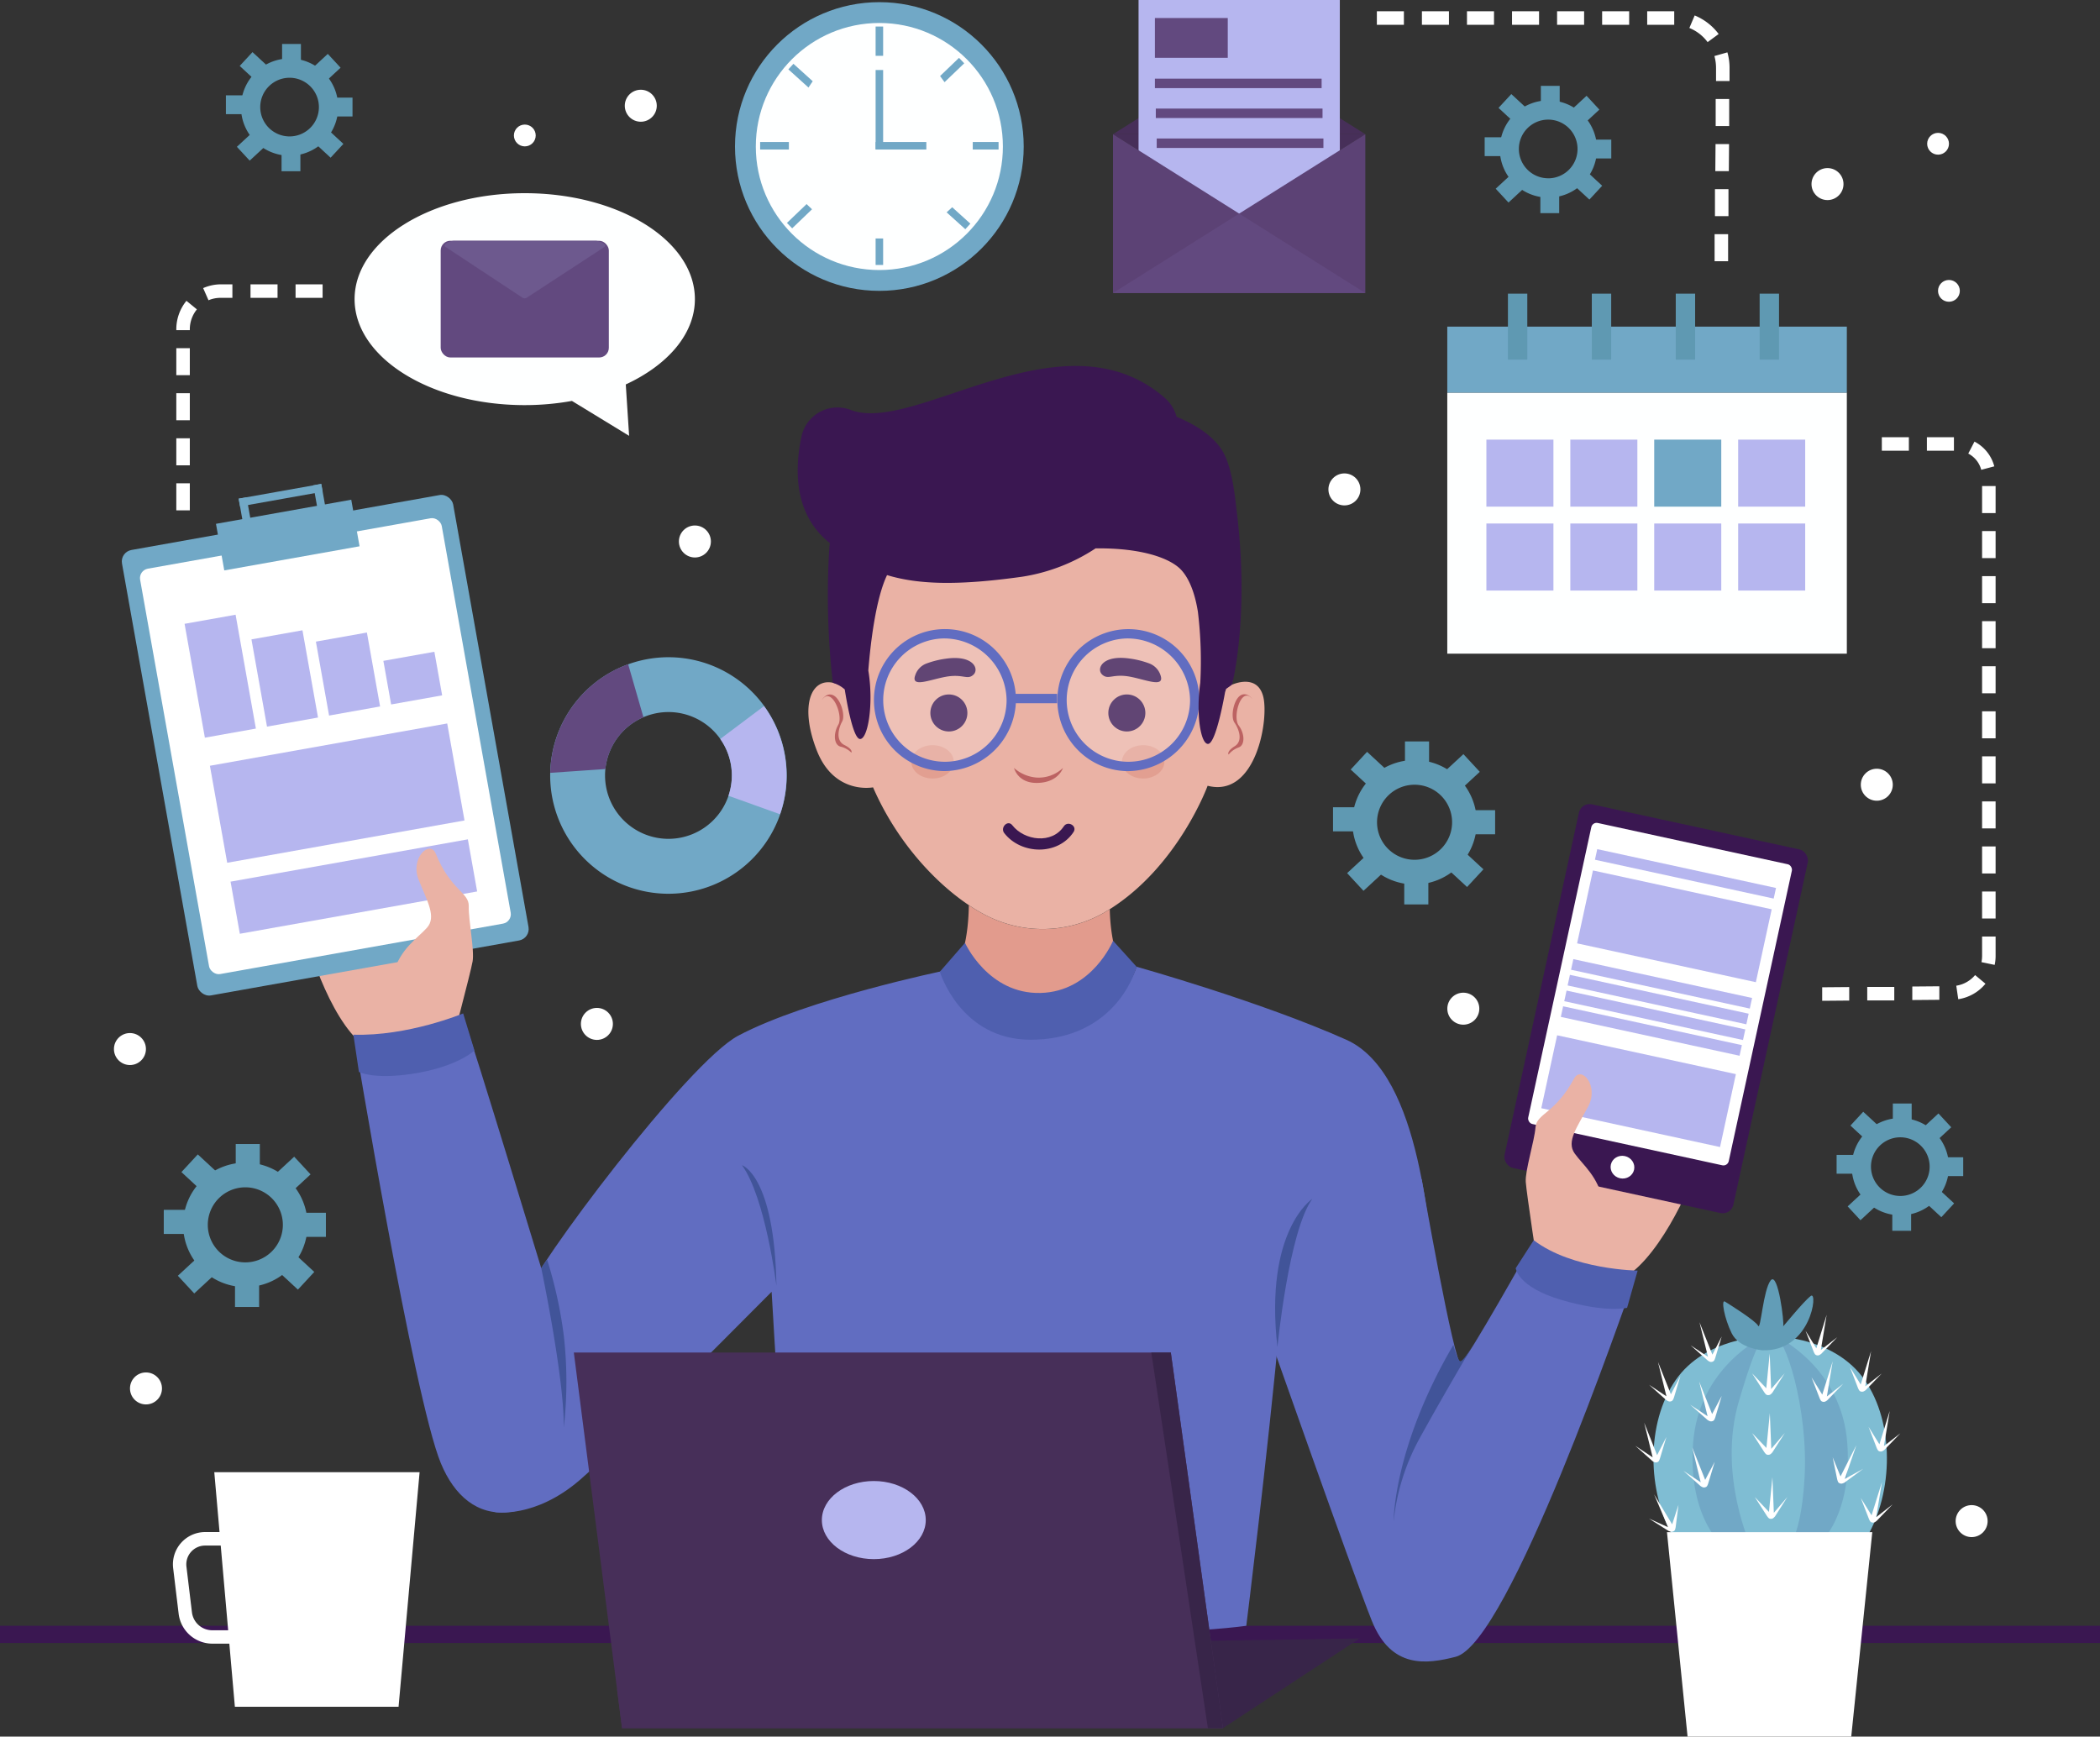 
<svg id="OBJECTS" xmlns="http://www.w3.org/2000/svg" viewBox="0 0 466.09 385.46"><rect x="0" y="0" width="466.09" height="385.46" fill="#333333" stroke="none"/><defs><style>.cls-1{fill:#5f99b2;}.cls-2{fill:#7fbdd3;}.cls-3{fill:#71a8c6;}.cls-4{fill:#fff;}.cls-5{fill:#629db7;}.cls-17,.cls-6{fill:#feffff;}.cls-7{fill:#3a1751;}.cls-8{fill:#62497f;}.cls-9{fill:#6d598e;}.cls-10{fill:#b6b6ef;}.cls-11{fill:#472f59;}.cls-12{fill:#5c4275;}.cls-13{fill:#e29b8d;}.cls-14{fill:#eab2a5;}.cls-15{fill:#bc6262;}.cls-16{fill:#e29f91;}.cls-17{opacity:0.2;}.cls-18{fill:#616dc1;}.cls-19{fill:#415499;}.cls-20{fill:#4f5faf;}.cls-21{fill:#382549;}</style></defs><path class="cls-1" d="M330.83,223.42a13.81,13.81,0,1,0,13.81,13.81A13.81,13.81,0,0,0,330.83,223.42Zm0,22.14a8.33,8.33,0,1,1,8.33-8.33A8.33,8.33,0,0,1,330.83,245.56Z" transform="translate(-16.87 -54.72)"/><rect class="cls-1" x="311.83" y="164.57" width="5.35" height="7.24"/><rect class="cls-1" x="313.66" y="232.95" width="5.35" height="7.24" transform="translate(62.91 498.19) rotate(-90)"/><rect class="cls-1" x="342.41" y="233.61" width="5.35" height="7.24" transform="translate(90.99 527.59) rotate(-90)"/><rect class="cls-1" x="338.17" y="222.91" width="5.35" height="7.24" transform="translate(258.66 -232.2) rotate(47.21)"/><rect class="cls-1" x="318.44" y="222.4" width="5.35" height="7.24" transform="translate(688.26 89.19) rotate(132.79)"/><rect class="cls-1" x="311.67" y="193.51" width="5.35" height="7.24"/><rect class="cls-1" x="338.97" y="243.58" width="5.35" height="7.24" transform="translate(-88.72 275.25) rotate(-47.21)"/><rect class="cls-1" x="317.64" y="244.41" width="5.35" height="7.24" transform="translate(339.04 596.86) rotate(-132.79)"/><path class="cls-1" d="M71.32,312.78a13.81,13.81,0,1,0,13.81,13.81A13.81,13.81,0,0,0,71.32,312.78Zm0,22.14a8.33,8.33,0,1,1,8.33-8.33A8.33,8.33,0,0,1,71.32,334.92Z" transform="translate(-16.87 -54.72)"/><rect class="cls-1" x="52.32" y="253.93" width="5.35" height="7.24"/><rect class="cls-1" x="54.15" y="322.31" width="5.35" height="7.24" transform="translate(-285.96 328.04) rotate(-90)"/><rect class="cls-1" x="82.9" y="322.97" width="5.35" height="7.24" transform="translate(-257.88 357.44) rotate(-90)"/><rect class="cls-1" x="78.66" y="312.27" width="5.35" height="7.24" transform="translate(241.02 -13.11) rotate(47.21)"/><rect class="cls-1" x="58.93" y="311.76" width="5.35" height="7.24" transform="translate(318.03 429.69) rotate(132.79)"/><rect class="cls-1" x="52.16" y="282.86" width="5.35" height="7.24"/><rect class="cls-1" x="79.46" y="332.94" width="5.35" height="7.24" transform="translate(-237.5 113.47) rotate(-47.21)"/><rect class="cls-1" x="58.13" y="333.77" width="5.35" height="7.24" transform="translate(-162.34 556.49) rotate(-132.79)"/><path class="cls-1" d="M438.64,302.89a10.79,10.79,0,1,0,10.79,10.79A10.79,10.79,0,0,0,438.64,302.89Zm0,17.29a6.51,6.51,0,1,1,6.51-6.5A6.51,6.51,0,0,1,438.64,320.18Z" transform="translate(-16.87 -54.72)"/><rect class="cls-1" x="420.11" y="244.94" width="4.18" height="5.65"/><rect class="cls-1" x="425.24" y="310.33" width="4.18" height="5.65" transform="translate(97.3 685.76) rotate(-90)"/><rect class="cls-1" x="447.68" y="310.85" width="4.18" height="5.65" transform="translate(119.23 708.73) rotate(-90)"/><rect class="cls-1" x="444.37" y="302.49" width="4.18" height="5.65" transform="translate(350.35 -284.44) rotate(47.21)"/><rect class="cls-1" x="428.97" y="302.09" width="4.18" height="5.65" transform="translate(930.78 141.02) rotate(132.79)"/><rect class="cls-1" x="419.99" y="267.54" width="4.18" height="5.65"/><rect class="cls-1" x="445" y="318.64" width="4.18" height="5.65" transform="translate(-109.4 376.44) rotate(-47.21)"/><rect class="cls-1" x="428.34" y="319.28" width="4.18" height="5.65" transform="translate(469.6 802.07) rotate(-132.79)"/><path class="cls-1" d="M360.53,77A10.79,10.79,0,1,0,371.32,87.8,10.79,10.79,0,0,0,360.53,77Zm0,17.29A6.51,6.51,0,1,1,367,87.8,6.51,6.51,0,0,1,360.53,94.3Z" transform="translate(-16.87 -54.72)"/><rect class="cls-1" x="341.99" y="19.06" width="4.18" height="5.65"/><rect class="cls-1" x="347.12" y="84.45" width="4.18" height="5.65" transform="translate(245.07 381.77) rotate(-90)"/><rect class="cls-1" x="369.57" y="84.97" width="4.18" height="5.65" transform="translate(267 404.74) rotate(-90)"/><rect class="cls-1" x="366.26" y="76.61" width="4.18" height="5.65" transform="translate(159.55 -299.56) rotate(47.21)"/><rect class="cls-1" x="350.86" y="76.21" width="4.18" height="5.65" transform="translate(633.85 -180.99) rotate(132.79)"/><rect class="cls-1" x="341.88" y="41.66" width="4.18" height="5.65"/><rect class="cls-1" x="366.89" y="92.76" width="4.18" height="5.65" transform="translate(31.31 246.69) rotate(-47.21)"/><rect class="cls-1" x="350.23" y="93.4" width="4.18" height="5.65" transform="translate(504.18 365.42) rotate(-132.79)"/><path class="cls-1" d="M81.14,67.7A10.79,10.79,0,1,0,91.93,78.49,10.79,10.79,0,0,0,81.14,67.7Zm0,17.3a6.51,6.51,0,1,1,6.51-6.51A6.51,6.51,0,0,1,81.14,85Z" transform="translate(-16.87 -54.72)"/><rect class="cls-1" x="62.61" y="9.76" width="4.18" height="5.65"/><rect class="cls-1" x="67.74" y="75.15" width="4.18" height="5.65" transform="translate(-25.01 93.08) rotate(-90)"/><rect class="cls-1" x="90.19" y="75.67" width="4.18" height="5.65" transform="translate(-3.08 116.04) rotate(-90)"/><rect class="cls-1" x="86.88" y="67.31" width="4.18" height="5.65" transform="translate(63.13 -97.52) rotate(47.21)"/><rect class="cls-1" x="71.47" y="66.91" width="4.18" height="5.65" transform="translate(157.84 8.41) rotate(132.79)"/><rect class="cls-1" x="62.49" y="32.36" width="4.18" height="5.65"/><rect class="cls-1" x="87.5" y="83.45" width="4.18" height="5.65" transform="translate(-51.45 38.69) rotate(-47.21)"/><rect class="cls-1" x="70.84" y="84.1" width="4.18" height="5.65" transform="translate(41.82 144.77) rotate(-132.79)"/><path class="cls-2" d="M408.32,351.4s-12.95.14-19.55,9.66-6.37,24.81-.41,34.95,19.06-2.81,19.06-2.81l.9-41.8" transform="translate(-16.87 -54.72)"/><path class="cls-3" d="M408.32,351.4s-14.48,6.68-15.68,23.78,7.25,23.32,7.25,23.32,6.73,2.62,7.33-.45-6.5-17.42,1.1-46.65" transform="translate(-16.87 -54.72)"/><path class="cls-2" d="M411.2,351.4s12.95.14,19.55,9.66,6.37,24.81.41,34.95-19.06-2.81-19.06-2.81l-.9-41.8" transform="translate(-16.87 -54.72)"/><path class="cls-3" d="M411.2,351.4s14.48,6.68,15.68,23.78-7.24,23.32-7.24,23.32-6.74,2.62-7.34-.45,6.5-17.42-1.1-46.65" transform="translate(-16.87 -54.72)"/><path class="cls-2" d="M405.64,398.35s-7.67-16.23-2.82-32.65,5.83-14.58,7.62-14.62c2.62-.06,7.82,16.4,6.95,31.65s-4.66,16.41-4.66,16.41Z" transform="translate(-16.87 -54.72)"/><path class="cls-4" d="M405.74,359.55l2.7,4.2c.32.46.48.64.85.64s.54-.09.94-.53l2.74-4.31-3,3.5-.32-7.9-.76,7.71Z" transform="translate(-16.87 -54.72)"/><path class="cls-4" d="M405.74,372.8l2.7,4.21c.32.45.48.63.85.63s.54-.09.94-.53L413,372.8l-3,3.51-.32-7.91-.76,7.71Z" transform="translate(-16.87 -54.72)"/><path class="cls-4" d="M406.34,387l2.7,4.21c.32.45.48.64.85.64s.54-.09.94-.54l2.74-4.31-3,3.51-.32-7.9-.76,7.7Z" transform="translate(-16.87 -54.72)"/><path class="cls-4" d="M417.61,350.1l1.8,4.65c.22.51.34.72.69.8s.55,0,1-.34l3.55-3.68L421,354.37l1.29-7.81L420,354Z" transform="translate(-16.87 -54.72)"/><path class="cls-4" d="M427.46,358.17l1.79,4.65c.23.51.34.72.7.79s.55,0,1-.33l3.56-3.69-3.65,2.85,1.29-7.81-2.3,7.4Z" transform="translate(-16.87 -54.72)"/><path class="cls-4" d="M418.93,360.42l1.8,4.65c.22.51.34.72.7.79s.55,0,1-.33l3.56-3.69-3.65,2.85,1.29-7.81-2.31,7.4Z" transform="translate(-16.87 -54.72)"/><path class="cls-4" d="M431.6,371.43l1.79,4.66c.23.51.34.72.7.79s.55,0,1-.33l3.56-3.69L435,375.7l1.29-7.8L434,375.3Z" transform="translate(-16.87 -54.72)"/><path class="cls-4" d="M423.63,378.19l1,4.88c.14.54.22.77.56.89s.54.11,1.07-.16l4.13-3.05L426.3,383l2.58-7.49-3.51,6.92Z" transform="translate(-16.87 -54.72)"/><path class="cls-4" d="M429.87,387.21l1.8,4.65c.22.52.34.72.7.8s.55,0,1-.34l3.56-3.68-3.65,2.84,1.29-7.81-2.31,7.4Z" transform="translate(-16.87 -54.72)"/><path class="cls-4" d="M399,351.37l-1.44,4.77c-.18.53-.28.74-.64.84s-.54.06-1-.26l-3.83-3.4,3.86,2.56-1.89-7.69,2.87,7.21Z" transform="translate(-16.87 -54.72)"/><path class="cls-4" d="M389.83,360.14l-1.43,4.78c-.19.52-.29.74-.64.84s-.55.06-1.05-.26l-3.83-3.41,3.85,2.56L384.85,357l2.87,7.2Z" transform="translate(-16.87 -54.72)"/><path class="cls-4" d="M399,364.56l-1.43,4.77c-.19.53-.29.75-.64.84s-.55.06-1.05-.25L392,366.51l3.86,2.56L394,361.38l2.87,7.21Z" transform="translate(-16.87 -54.72)"/><path class="cls-4" d="M397.45,379.18,396,384c-.18.52-.28.74-.64.84s-.54.06-1.05-.26l-3.83-3.41,3.86,2.56L392.46,376l2.87,7.2Z" transform="translate(-16.87 -54.72)"/><path class="cls-4" d="M386.72,373.68l-1.43,4.77c-.19.53-.29.75-.64.84s-.55.06-1-.25l-3.83-3.41,3.85,2.56-1.88-7.69,2.87,7.21Z" transform="translate(-16.87 -54.72)"/><path class="cls-4" d="M389.4,388.75l-.62,4.94c-.1.55-.16.78-.49.93s-.53.15-1.08-.08l-4.35-2.75,4.23,1.91L384,386.42l4,6.65Z" transform="translate(-16.87 -54.72)"/><path class="cls-5" d="M408,354.43s-5.12-.39-6.78-3.76-2.39-7.59-1.51-7.05,6.83,4.26,7.38,5.38,1.12-8,2.78-10.08,3.07,9.67,2.77,10.17,4.46-5.47,6.13-6.72S418.85,354.82,408,354.43Z" transform="translate(-16.87 -54.72)"/><circle class="cls-3" cx="195.17" cy="32.52" r="32.04"/><circle class="cls-6" cx="195.17" cy="32.52" r="27.42"/><rect class="cls-3" x="194.34" y="5.89" width="1.67" height="6.5"/><rect class="cls-3" x="194.34" y="52.93" width="1.67" height="5.88"/><rect class="cls-3" x="187.93" y="83.88" width="1.67" height="6.38" transform="translate(84.83 221.12) rotate(-90)"/><rect class="cls-3" x="234.8" y="84.21" width="1.67" height="5.73" transform="translate(131.69 267.99) rotate(-90)"/><polygon class="cls-3" points="180.38 18.03 179.44 19.43 174.98 15.4 176.1 14.16 180.38 18.03"/><polygon class="cls-3" points="215.37 49.64 214.25 50.88 210.1 47.13 211.34 46 215.37 49.64"/><polygon class="cls-3" points="208.65 16.88 209.64 18.24 214.01 14.05 212.85 12.84 208.65 16.88"/><polygon class="cls-3" points="174.66 49.48 175.82 50.68 180.23 46.45 179.02 45.3 174.66 49.48"/><rect class="cls-3" x="211.2" y="70.26" width="1.67" height="17.59" transform="translate(407.21 103.39) rotate(180)"/><rect class="cls-3" x="194.34" y="31.52" width="11.26" height="1.67"/><path class="cls-4" d="M421.3,276.86l0-3,6-.05,0,3Zm10-.08,0-3,6,0,0,3Zm10-.09,0-3,6-.05,0,3Zm10.2-.18-.44-3a6.82,6.82,0,0,0,4.18-2.36l2.3,1.92A9.71,9.71,0,0,1,451.5,276.51Zm8.08-7.62-2.93-.61a7.28,7.28,0,0,0,.14-1.39V262.6h3v4.29A9.57,9.57,0,0,1,459.58,268.89Zm.21-10.29h-3v-6h3Zm0-10h-3v-6h3Zm0-10h-3v-6h3Zm0-10h-3v-6h3Zm0-10h-3v-6h3Zm0-10h-3v-6h3Zm0-10h-3v-6h3Zm0-10h-3v-6h3Zm0-10h-3v-6h3Zm0-10h-3v-6h3ZM456.6,159a5.68,5.68,0,0,0-2.88-3.6l1.38-2.66a8.68,8.68,0,0,1,4.4,5.49Zm-6.06-4.24h-6v-3h6Zm-10,0h-6v-3h6Z" transform="translate(-16.87 -54.72)"/><rect class="cls-7" y="360.86" width="466.09" height="3.82"/><polygon class="cls-4" points="410.88 385.46 374.55 385.46 369.98 340.08 415.55 340.08 410.88 385.46"/><path class="cls-6" d="M171.1,121.12c0-13-16.91-23.52-37.77-23.52s-37.76,10.53-37.76,23.52,16.91,23.52,37.76,23.52a59.13,59.13,0,0,0,10.48-.93h0l12.69,7.75-.74-11.41h0C165,135.78,171.1,128.89,171.1,121.12Z" transform="translate(-16.87 -54.72)"/><rect class="cls-8" x="114.67" y="108.16" width="37.32" height="25.91" rx="2.15" transform="translate(249.8 187.51) rotate(-180)"/><path class="cls-9" d="M133.87,120.74,151,109.55c.76-.53-1-1.39-2-1.39H117.7c-.93,0-2.71.8-2,1.33l17.05,11.25A.92.92,0,0,0,133.87,120.74Z" transform="translate(-16.87 -54.72)"/><polygon class="cls-4" points="88.46 378.84 52.13 378.84 47.56 326.77 93.13 326.77 88.46 378.84"/><path class="cls-4" d="M75.87,419.55H64a7.54,7.54,0,0,1-7.48-6.64l-1.22-10.13a7.16,7.16,0,0,1,7.12-8h8.37v3H62.39a4.17,4.17,0,0,0-4.14,4.67l1.22,10.13a4.54,4.54,0,0,0,4.5,4h11.9Z" transform="translate(-16.87 -54.72)"/><rect class="cls-6" x="321.22" y="87.15" width="88.68" height="57.94"/><rect class="cls-3" x="321.22" y="72.5" width="88.68" height="14.65"/><rect class="cls-1" x="334.68" y="65.18" width="4.3" height="14.65"/><rect class="cls-1" x="353.3" y="65.18" width="4.3" height="14.65"/><rect class="cls-1" x="371.93" y="65.18" width="4.3" height="14.65"/><rect class="cls-1" x="390.55" y="65.18" width="4.3" height="14.65"/><rect class="cls-10" x="329.9" y="97.58" width="14.88" height="14.88"/><rect class="cls-10" x="348.53" y="97.58" width="14.88" height="14.88"/><rect class="cls-3" x="367.15" y="97.58" width="14.88" height="14.88"/><rect class="cls-10" x="385.78" y="97.58" width="14.88" height="14.88"/><rect class="cls-10" x="329.9" y="116.2" width="14.88" height="14.88"/><rect class="cls-10" x="348.53" y="116.2" width="14.88" height="14.88"/><rect class="cls-10" x="367.15" y="116.2" width="14.88" height="14.88"/><rect class="cls-10" x="385.78" y="116.2" width="14.88" height="14.88"/><polyline class="cls-11" points="247.03 29.79 275.03 12.16 303.03 29.79"/><polyline class="cls-11" points="247.03 29.79 275.03 47.41 303.03 29.79"/><rect class="cls-10" x="252.7" width="44.67" height="57.67"/><rect class="cls-8" x="256.33" y="4" width="16.17" height="8.83"/><rect class="cls-8" x="256.33" y="17.46" width="37" height="2.1"/><rect class="cls-8" x="256.53" y="24.1" width="37" height="2.1"/><rect class="cls-8" x="256.73" y="30.74" width="37" height="2.1"/><polygon class="cls-12" points="275.03 47.41 247.03 29.79 247.03 65.04 303.03 65.04 303.03 29.79 275.03 47.41"/><polyline class="cls-8" points="247.03 65.04 275.03 47.41 303.03 65.04"/><path class="cls-3" d="M165.24,200.6a26.25,26.25,0,1,0,26.24,26.24A26.24,26.24,0,0,0,165.24,200.6Zm0,40.31a14.07,14.07,0,1,1,14.06-14.07A14.07,14.07,0,0,1,165.24,240.91Z" transform="translate(-16.87 -54.72)"/><path class="cls-8" d="M151.24,225.42a14.08,14.08,0,0,1,8.44-11.5h0l-3.39-11.76A26.25,26.25,0,0,0,139,226.26Z" transform="translate(-16.87 -54.72)"/><path class="cls-10" d="M186.47,211.43l-9.74,7.31h0a14,14,0,0,1,1.82,12.61L190,235.45a26.23,26.23,0,0,0-3.56-24Z" transform="translate(-16.87 -54.72)"/><circle class="cls-4" cx="324.78" cy="223.89" r="3.55"/><circle class="cls-4" cx="298.39" cy="108.63" r="3.55"/><circle class="cls-4" cx="416.55" cy="174.18" r="3.55"/><circle class="cls-4" cx="437.6" cy="337.63" r="3.55"/><circle class="cls-4" cx="32.4" cy="308.18" r="3.55"/><circle class="cls-4" cx="132.48" cy="227.27" r="3.55"/><circle class="cls-4" cx="405.61" cy="40.86" r="3.55"/><circle class="cls-4" cx="116.48" cy="30.07" r="2.42"/><circle class="cls-4" cx="432.56" cy="64.56" r="2.42"/><circle class="cls-4" cx="430.15" cy="31.91" r="2.42"/><circle class="cls-4" cx="154.23" cy="120.19" r="3.55"/><circle class="cls-4" cx="142.22" cy="23.47" r="3.55"/><circle class="cls-4" cx="28.84" cy="232.85" r="3.55"/><path class="cls-4" d="M59,168H56v-6h3Zm0-10H56v-6h3Zm0-10H56v-6h3Zm0-10H56v-6h3Zm0-10H56v-.19a10,10,0,0,1,2.25-6.32l2.32,1.9A7,7,0,0,0,59,127.76Zm4.17-6.58-1.21-2.75a9.89,9.89,0,0,1,4-.84h2.49v3H65.94A6.94,6.94,0,0,0,63.13,121.37Zm25.3-.59h-6v-3h6Zm-10,0h-6v-3h6Z" transform="translate(-16.87 -54.72)"/><path class="cls-4" d="M400.42,112.7l-3,0,0-6,3,0Zm.08-10-3,0,0-6,3,0Zm.08-10-3,0,.05-6,3,0Zm.08-10-3,0,0-6,3,0Zm.08-10-3,0,0-2.83a9.86,9.86,0,0,0-.36-2.71l2.88-.82a12.55,12.55,0,0,1,.48,3.45Zm-4.87-8.63a9.47,9.47,0,0,0-4.05-3.14L393,58.15a12.6,12.6,0,0,1,5.32,4.12Zm-7.41-3.85h-6v-3h6Zm-10,0h-6v-3h6Zm-10,0h-6v-3h6Zm-10,0h-6v-3h6Zm-10,0h-6v-3h6Zm-10,0h-6v-3h6Zm-10,0h-6v-3h6Z" transform="translate(-16.87 -54.72)"/><path class="cls-13" d="M235.71,257.89a34.94,34.94,0,0,1-3.81-2.25c-.09,6.38-1.26,13.71-5.45,18.14-4.76,5,8.28,12,23,9.83s22.25-4.89,22.25-4.89-8.17-6.36-8.52-22.18l-1.43.86A27.44,27.44,0,0,1,235.71,257.89Z" transform="translate(-16.87 -54.72)"/><path class="cls-14" d="M297.19,209.14c-1.44-5-6.87-2.44-6.87-2.44,1.57-16.94-.95-64.83-47.89-61.44s-39,61.62-39,61.62c-6-3-9.53,3.57-5.27,14.43,3.88,9.9,12.48,8.17,12.48,8.17,5.25,12.06,13.8,21.17,21.28,26.16a34.94,34.94,0,0,0,3.81,2.25,27.44,27.44,0,0,0,26-.49l1.43-.86c15.25-9.6,21.74-27.41,21.74-27.41C295.71,231.91,298.62,214.09,297.19,209.14Z" transform="translate(-16.87 -54.72)"/><path class="cls-15" d="M294.74,209.77c.28.31-1.1-1.68-2.61-.65s-2.16,4.74-1.27,6,2,4,.07,5.22-1.37,1.86-1.37,1.86a5.08,5.08,0,0,1,2.23-1.58c1.4-.48,1.41-3,0-4.88S292.33,207,294.74,209.77Z" transform="translate(-16.87 -54.72)"/><path class="cls-15" d="M199.35,210c-.25.35.91-1.79,2.53-.92s2.65,4.47,1.9,5.8-1.55,4.18.49,5.2,1.56,1.7,1.56,1.7a5,5,0,0,0-2.38-1.33c-1.45-.33-1.72-2.78-.53-4.85S201.45,207.05,199.35,210Z" transform="translate(-16.87 -54.72)"/><path class="cls-15" d="M241.93,225.18s.78,3.32,5,3.32c4.86,0,5.86-3.32,5.86-3.32a7.85,7.85,0,0,1-5.84,2.13A8.5,8.5,0,0,1,241.93,225.18Z" transform="translate(-16.87 -54.72)"/><ellipse class="cls-16" cx="206.98" cy="169.1" rx="4.71" ry="3.7"/><path class="cls-7" d="M220,204.61a4.15,4.15,0,0,1,2.41-2.58,19.7,19.7,0,0,1,4.35-1.1c6.2-.91,7.51,2.34,6.14,3.57s-2.26-.27-6.16.45C223.2,205.59,219,207.46,220,204.61Z" transform="translate(-16.87 -54.72)"/><circle class="cls-7" cx="210.6" cy="158.25" r="4.11"/><ellipse class="cls-16" cx="253.72" cy="169.1" rx="4.71" ry="3.7"/><path class="cls-7" d="M274.45,204.61A4.18,4.18,0,0,0,272,202a19.66,19.66,0,0,0-4.36-1.1c-6.19-.91-7.5,2.34-6.13,3.57s2.26-.27,6.16.45C271.23,205.59,275.41,207.46,274.45,204.61Z" transform="translate(-16.87 -54.72)"/><circle class="cls-7" cx="250.1" cy="158.25" r="4.11"/><path class="cls-7" d="M239.77,239.65c3.75,4.8,11.91,5,15.37-.25.89-1.35-1.27-2.6-2.16-1.27-2.63,4-8.75,3.2-11.44-.25-1-1.27-2.75.52-1.77,1.77Z" transform="translate(-16.87 -54.72)"/><ellipse class="cls-17" cx="209.42" cy="155.49" rx="15.03" ry="14.21"/><ellipse class="cls-17" cx="250.07" cy="155.3" rx="15.03" ry="14.21"/><path class="cls-18" d="M226.22,225.87a15.76,15.76,0,1,1,16.14-15.75A16,16,0,0,1,226.22,225.87Zm0-29.44a13.69,13.69,0,1,0,14.06,13.69A13.9,13.9,0,0,0,226.22,196.43Z" transform="translate(-16.87 -54.72)"/><path class="cls-18" d="M266.93,225.88a15.76,15.76,0,1,1,16.14-15.76A16,16,0,0,1,266.93,225.88Zm0-29.45A13.69,13.69,0,1,0,281,210.12,13.9,13.9,0,0,0,266.93,196.43Z" transform="translate(-16.87 -54.72)"/><rect class="cls-18" x="224.45" y="154.01" width="10.17" height="2.08"/><path class="cls-7" d="M291.18,166.82v-.07c-.51-4.74-1.37-9.09-2.83-11.66-1.94-3.42-5.86-6-10.34-7.86a8.6,8.6,0,0,0-2.71-4.28c-22.52-19.35-55.18,8.14-69.54,2.79a8.17,8.17,0,0,0-11,5.85c-1.62,7.69-1.51,17.13,5.87,23.33l.41.33c-.09.94-.16,1.89-.21,2.86a171.74,171.74,0,0,0,.88,28.17,6.87,6.87,0,0,1,2.65,1.47c.37,2.34,1.81,10.95,3.39,11,1.77.05,3.07-7.85,1.84-15.21.49-6.1,1.65-15.93,4.16-21.17,7.12,2.17,16.1,2.3,29.92.37a41,41,0,0,0,16.36-6.3c10.39-.13,16.75,2.25,19.09,4.87,2.15,2.4,3.15,6.25,3.62,9.2a90.91,90.91,0,0,1,.53,15.77,37.61,37.61,0,0,0-.38,5.59v.06h0c.05,4.45.91,7.91,2.09,7.91,1.83,0,3.79-11.48,3.79-11.48.08-.24.16-.48.22-.72l1.33-.94S294.41,191.14,291.18,166.82Z" transform="translate(-16.87 -54.72)"/><path class="cls-14" d="M361.36,337l2.06,2.82s4.34,2.73,12.71-.89S392,318.59,394,312.46s1.55-8.84,2.81-13.52-4.26-15.67-7.1-22.66-8-6.11-10.17-5.65-10.26,25-11.56,27.22S357.55,320,361.36,337Z" transform="translate(-16.87 -54.72)"/><rect class="cls-7" x="358.46" y="237.31" width="51.98" height="82.59" rx="2.42" transform="translate(51.06 -130) rotate(12.26)"/><rect class="cls-4" x="362.54" y="241.19" width="45.55" height="68.38" rx="1.2" transform="translate(50.39 -130.26) rotate(12.26)"/><ellipse class="cls-4" cx="376.97" cy="313.79" rx="2.52" ry="2.64" transform="translate(-26.58 560.81) rotate(-77.74)"/><rect class="cls-10" x="368.2" y="252.05" width="40.6" height="16.56" transform="translate(47.27 -131.28) rotate(12.26)"/><rect class="cls-10" x="360.25" y="288.64" width="40.6" height="16.56" transform="translate(54.86 -128.76) rotate(12.26)"/><rect class="cls-10" x="365.35" y="271.89" width="40.6" height="2.41" transform="translate(49.92 -130.38) rotate(12.26)"/><rect class="cls-10" x="370.66" y="247.48" width="40.6" height="2.41" transform="translate(44.85 -132.07) rotate(12.26)"/><rect class="cls-10" x="364.59" y="275.38" width="40.6" height="2.41" transform="translate(50.64 -130.14) rotate(12.26)"/><rect class="cls-10" x="363.84" y="278.87" width="40.6" height="2.41" transform="translate(51.37 -129.9) rotate(12.26)"/><rect class="cls-10" x="363.08" y="282.36" width="40.6" height="2.41" transform="translate(52.09 -129.66) rotate(12.26)"/><path class="cls-14" d="M358.27,336.6s-2.59-17-2.76-19.53,1.91-9,2.16-12.12,4.34-3,8.55-10.81c1.6-3,5.61,1.56,3.14,6.19s-4.88,7.77-3,10.41,5.21,5.05,6.34,10.76S367,347.59,358.27,336.6Z" transform="translate(-16.87 -54.72)"/><path class="cls-18" d="M297.79,349s19.23,54.69,23.55,65.47,12.24,9.62,18.6,8c11.86-3,37.4-77.59,39.83-84.33,0,0-17.84-1.82-23.23-6.67,0,0-14,25-15.43,25.82s-8.7-40.81-8.7-40.81S293.42,315.34,297.79,349Z" transform="translate(-16.87 -54.72)"/><path class="cls-19" d="M343.82,353.27S337.16,364.5,331.94,374a48.6,48.6,0,0,0-5.75,18.34s-.1-16.35,13.25-39.09c0,0,.87,3.32,1.49,3.59S343.82,353.27,343.82,353.27Z" transform="translate(-16.87 -54.72)"/><path class="cls-20" d="M357.28,330l-4,6.21s.34,4.18,10.25,7.08S378,345,378,345l2.34-8.25S365.84,336.57,357.28,330Z" transform="translate(-16.87 -54.72)"/><path class="cls-18" d="M335.54,337.93c-1.62-7.33-2.75-44.79-19.87-52.43-19-8.49-46.54-16.2-46.54-16.2-3.31,9.89-14,13.22-18.94,14.25h0s-20.61-.08-23.78-13.37c0,0-30.27,6.25-45.7,14.43-11.09,5.88-45.24,51.22-47.5,58.38-1.68,5.3,5.41,18.3,9.76,26.37-9.62,12.34-16.22,21-16.22,21s8.87,1.47,18.87-7.19c6.74-5.84,28.8-27.92,42.51-41.72,1.6,27.43,4.44,72.46,6,74.14,3.5,3.82,79.35,2.72,99.35,0,0,0,4.74-37.86,7.54-68.25,5.06,15.47,12.52,38.13,13.15,40.62C314.59,389.71,337.56,347.1,335.54,337.93Zm-87-52.57.07-.07.05.06h-.12Z" transform="translate(-16.87 -54.72)"/><path class="cls-20" d="M231.05,264l-5.58,6.41S230,285.5,245.61,285.5c15.95,0,22.05-11.1,23.52-16.2l-5.22-5.77s-4.63,11.3-16.1,11.59C236.18,275.41,231.05,264,231.05,264Z" transform="translate(-16.87 -54.72)"/><path class="cls-19" d="M300.39,353.73s2.53-25.79,7.75-32.91C308.14,320.82,297.45,327.74,300.39,353.73Z" transform="translate(-16.87 -54.72)"/><path class="cls-19" d="M189.2,340.13s-2.45-19.67-7.66-26.79C181.54,313.34,188.78,315.61,189.2,340.13Z" transform="translate(-16.87 -54.72)"/><path class="cls-14" d="M113.8,287.31l-2.36,2.58s-4.6,2.25-12.53-2.25S85.31,265.72,84,259.41s-.59-9-1.34-13.74,5.93-15.13,9.5-21.77,8.61-5.21,10.73-4.52,7.5,25.94,8.55,28.31S119.41,270.82,113.8,287.31Z" transform="translate(-16.87 -54.72)"/><rect class="cls-3" x="69.85" y="163.75" width="18.62" height="1.75" transform="translate(-44.54 -38.26) rotate(-10.11)"/><rect class="cls-3" x="70.31" y="165.2" width="1.79" height="5.5" transform="translate(-45.25 -39.61) rotate(-10.11)"/><rect class="cls-3" x="86.88" y="162.24" width="1.79" height="5.5" transform="translate(-44.47 -36.75) rotate(-10.11)"/><rect class="cls-3" x="51.73" y="169.91" width="74.66" height="100.43" rx="2.58" transform="translate(-54.13 -35.66) rotate(-10.11)"/><rect class="cls-4" x="55.1" y="174.63" width="68" height="91.4" rx="2.12" transform="translate(-54.17 -35.65) rotate(-10.11)"/><rect class="cls-3" x="65.49" y="168.23" width="30.5" height="10.5" transform="translate(-46.07 -37.85) rotate(-10.11)"/><rect class="cls-10" x="60.01" y="191.97" width="11.5" height="25.67" transform="translate(-51.81 -39.99) rotate(-10.11)"/><rect class="cls-10" x="74.32" y="195.47" width="11.5" height="19.67" transform="translate(-51.67 -37.47) rotate(-10.11)"/><rect class="cls-10" x="88.36" y="195.99" width="11.5" height="16.67" transform="translate(-51.28 -35.02) rotate(-10.11)"/><rect class="cls-10" x="102.74" y="200.31" width="11.5" height="9.83" transform="translate(-51.22 -32.48) rotate(-10.11)"/><rect class="cls-10" x="64.97" y="219.82" width="53.5" height="21.87" transform="translate(-55.96 -35.03) rotate(-10.11)"/><rect class="cls-10" x="68.66" y="245.62" width="53.5" height="11.75" transform="translate(-59.54 -34.06) rotate(-10.11)"/><path class="cls-14" d="M116.91,287.26s4.4-16.58,4.85-19.12-.93-9.18-.85-12.28-4-3.46-7.33-11.67c-1.27-3.12-5.74.95-3.79,5.81s4,8.26,1.82,10.67-5.72,4.47-7.46,10S107,297.24,116.91,287.26Z" transform="translate(-16.87 -54.72)"/><path class="cls-18" d="M95.57,285.36s13.14,79.63,19.14,94.13,20.41,17.5,41.07-9.09c23.25-29.91-1.07,0-1.07,0l-15.5-26.91s-18.38-60.59-18.88-60.88S103.08,285.43,95.57,285.36Z" transform="translate(-16.87 -54.72)"/><path class="cls-20" d="M95.3,284.38l1.23,8.26s3.12,1.72,11.64.46c10.22-1.52,14-5.21,14-5.21l-2.5-8.23S107.4,284.78,95.3,284.38Z" transform="translate(-16.87 -54.72)"/><path class="cls-19" d="M137,336.2s5.13,24.41,5,35.41a90.37,90.37,0,0,0,0-20.45,96.16,96.16,0,0,0-3.71-16.87Z" transform="translate(-16.87 -54.72)"/><polygon class="cls-21" points="271.44 383.58 301.76 363.68 228.44 364.77 271.44 383.58"/><polygon class="cls-11" points="271.44 383.58 138.06 383.58 127.36 300.21 259.86 300.21 271.44 383.58"/><polygon class="cls-11" points="270 374.95 136.96 374.95 138.06 383.58 271.44 383.58 270 374.95"/><ellipse class="cls-10" cx="193.94" cy="337.4" rx="11.53" ry="8.67"/><polygon class="cls-21" points="259.86 300.21 255.53 300.21 268.09 383.58 271.44 383.58 259.86 300.21"/></svg>